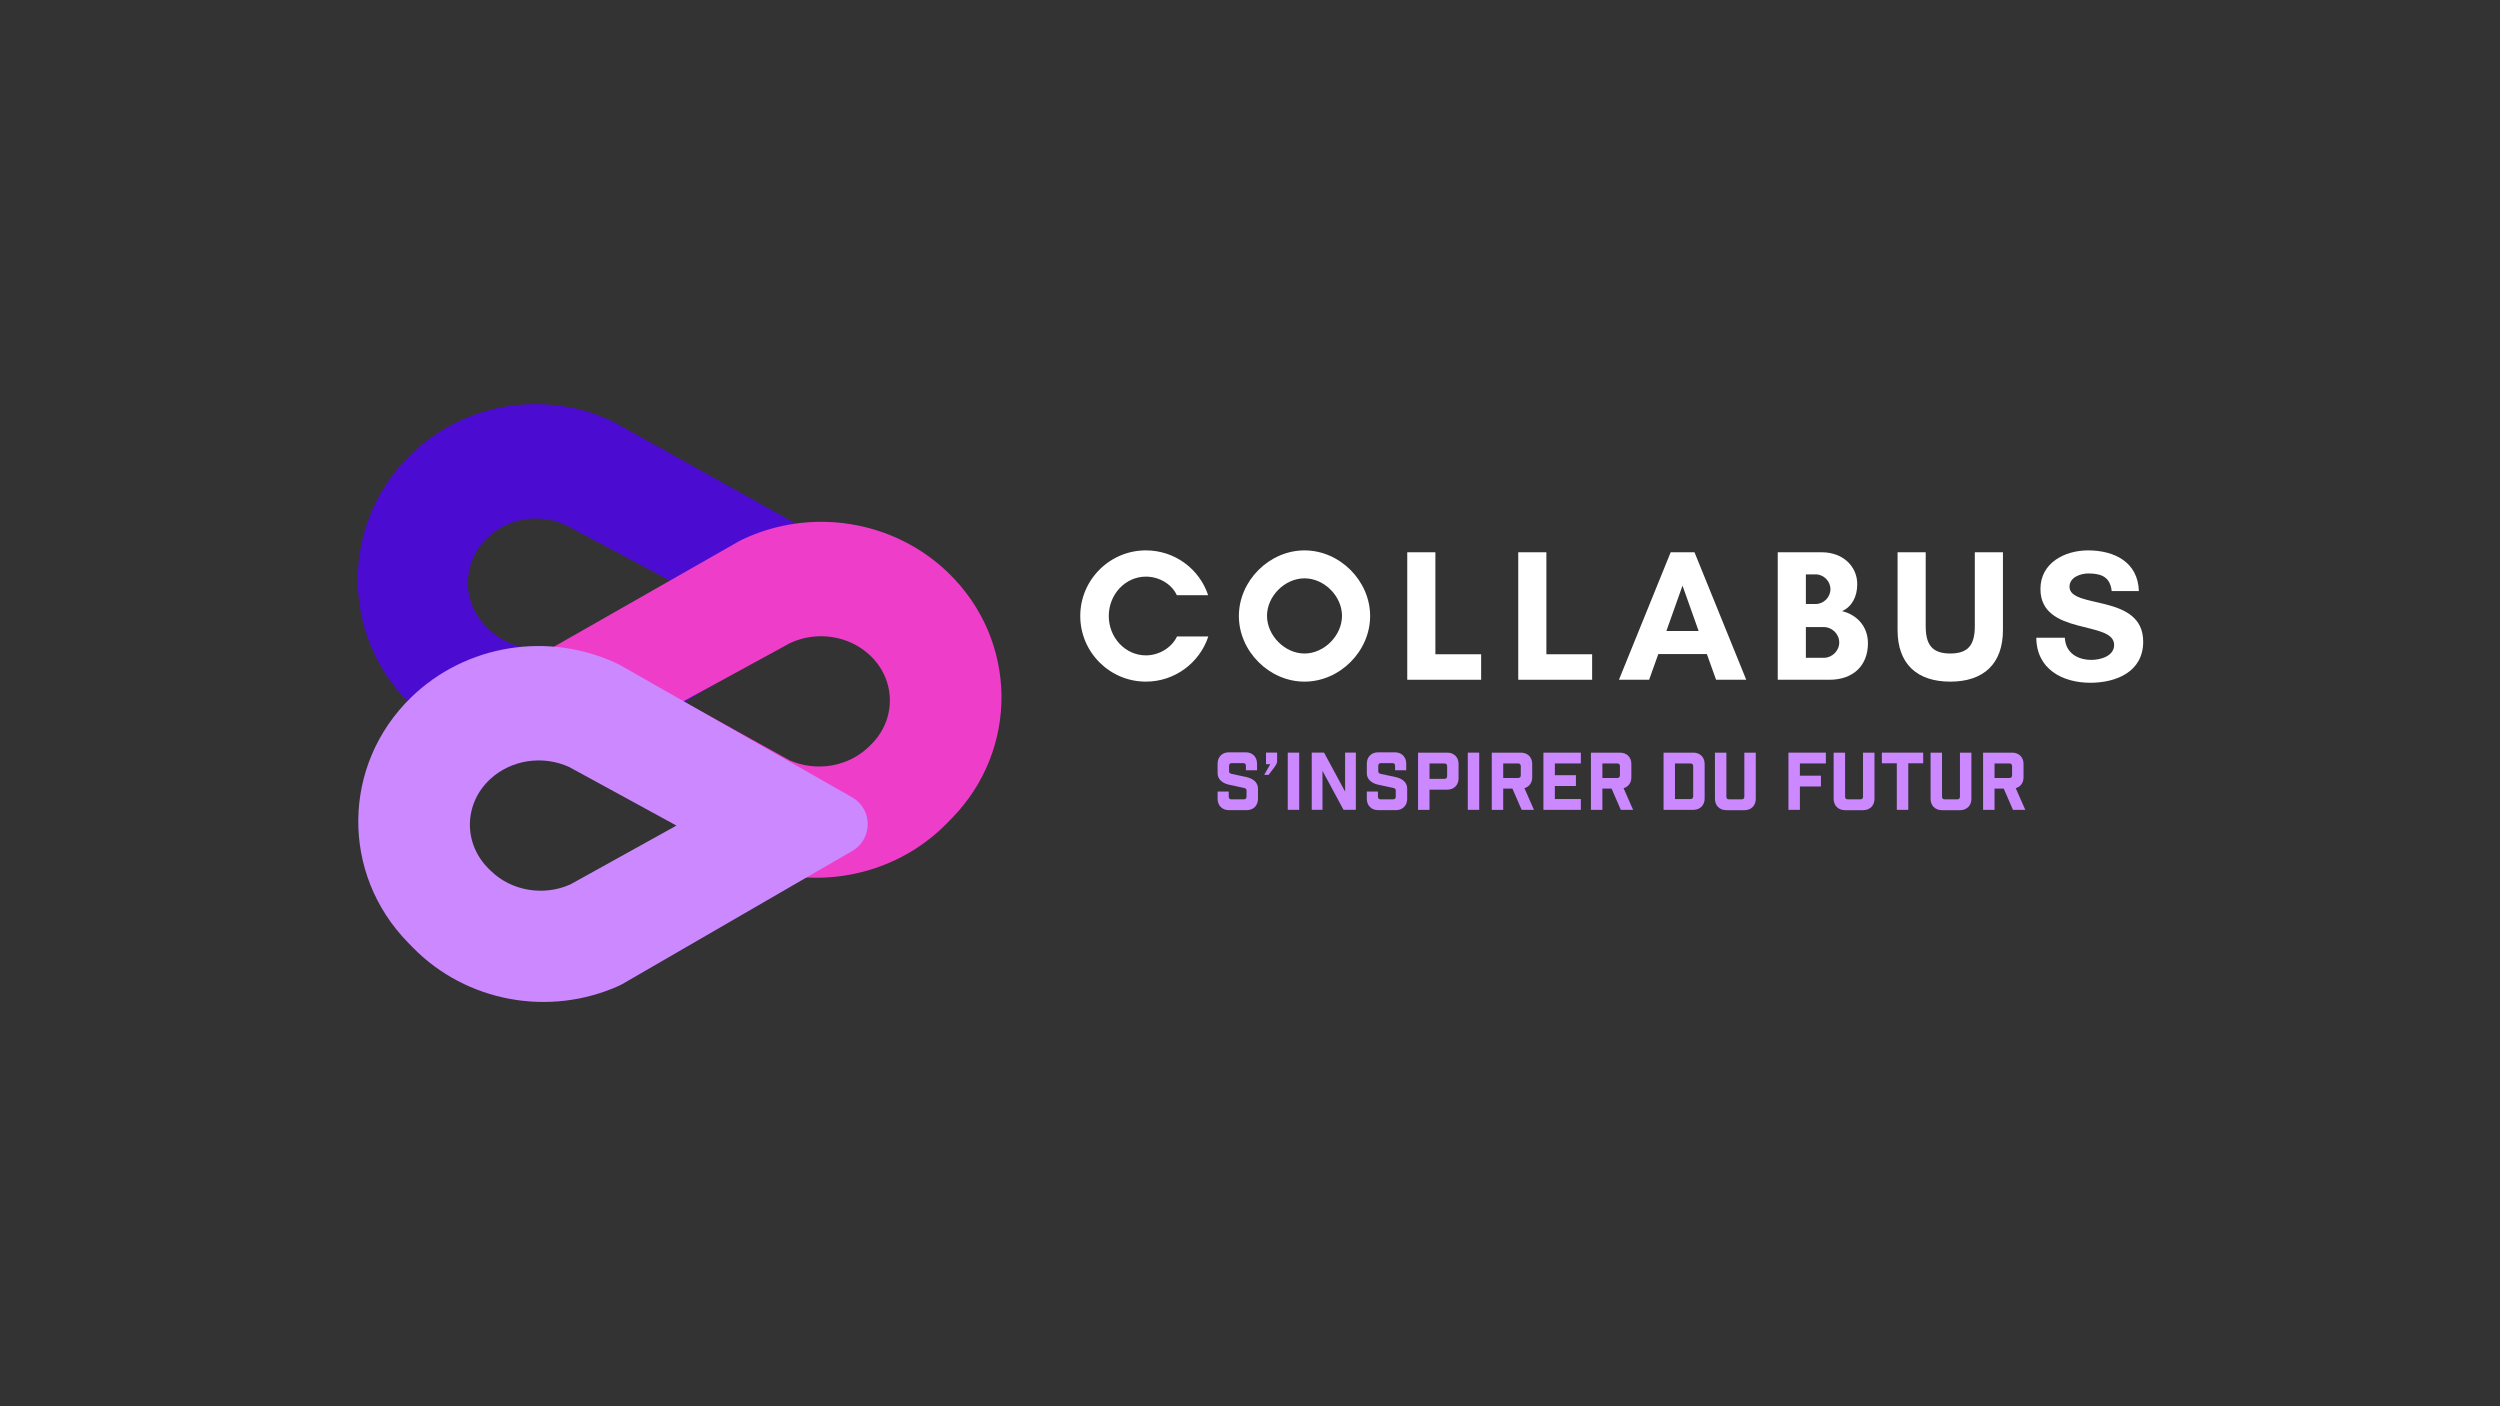 <?xml version="1.0" encoding="UTF-8"?><svg id="Calque_1" xmlns="http://www.w3.org/2000/svg" viewBox="0 0 1920 1080"><rect x="0" y="0" width="1920" height="1080" fill="#333333" stroke="none"/><path d="M648.55,422.93l-177.16-98.79c-.56-.31-1.14-.61-1.73-.89-52.78-24.6-115.64-13.35-156.34,28.07h0c-51.61,52.52-51.37,136.07,.55,188.26l3.73,3.75c41.06,41.26,104.18,52.03,156.87,26.87,.76-.37,1.51-.77,2.23-1.21l172.61-104.88c15.5-9.42,15.08-32.34-.77-41.18Zm-212.49,70.19c-20.22,9.48-44.58,5.61-60.37-9.6l-1.42-1.37c-19.83-19.09-19.9-49.68-.16-68.92,15.65-15.26,39.85-19.35,60.08-10.16l81.64,43.58-79.76,46.47Z" style="fill:#4c0bd1;"/><path d="M389.86,516.96l178.07-101.49c.57-.32,1.15-.63,1.74-.91,53.13-25.4,117.02-15.12,158.93,25.67h0c53.14,51.73,54.18,135.27,2.36,188.24l-3.72,3.81c-40.98,41.89-104.81,53.61-158.61,29.27-.78-.35-1.54-.75-2.28-1.18l-176.61-102.23c-15.86-9.18-15.79-32.11,.14-41.19Zm216.5,66.93c20.65,9.17,45.28,4.93,61.05-10.52l1.42-1.39c19.8-19.39,19.4-49.97-.9-68.91-16.1-15.02-40.7-18.74-61.06-9.24l-82.09,44.82,81.58,45.24Z" style="fill:#ee3ec9;"/><path d="M654.44,612.35l-178.07-101.49c-.57-.32-1.15-.63-1.74-.91-53.13-25.4-117.02-15.12-158.93,25.67h0c-53.14,51.73-54.18,135.27-2.36,188.24l3.72,3.81c40.98,41.89,104.81,53.61,158.61,29.27,.78-.35,1.54-.75,2.28-1.18l176.61-102.23c15.86-9.18,15.79-32.11-.14-41.19Zm-216.5,66.93c-20.65,9.17-45.28,4.93-61.05-10.52l-1.42-1.39c-19.8-19.39-19.4-49.97,.9-68.91,16.1-15.02,40.7-18.74,61.06-9.24l82.09,44.82-81.58,45.24Z" style="fill:#cb88ff;"/><g><path d="M927.99,488.79c-6.62,20.16-25.63,34.7-47.95,34.7-27.79,0-50.4-22.61-50.4-50.4s22.61-50.4,50.4-50.4c22.32,0,41.18,14.4,47.81,34.42h-24.05c-4.03-8.78-13.82-14.26-23.76-14.26-15.84,0-28.51,13.68-28.51,30.24s12.67,30.24,28.51,30.24c10.08,0,19.87-5.9,23.9-14.54h24.05Z" style="fill:#fff;"/><path d="M1001.86,523.5c-27.07,0-50.4-23.33-50.4-50.4s23.33-50.4,50.4-50.4,50.4,23.33,50.4,50.4-23.33,50.4-50.4,50.4Zm0-79.34c-15.12,0-28.8,13.68-28.8,28.8s13.68,28.94,28.8,28.94,28.8-13.82,28.8-28.94-13.68-28.8-28.8-28.8Z" style="fill:#fff;"/><path d="M1080.77,424.14h21.6v78.33h35.14v19.58h-56.74v-97.92Z" style="fill:#fff;"/><path d="M1166.02,424.14h21.6v78.33h35.14v19.58h-56.74v-97.92Z" style="fill:#fff;"/><path d="M1317.94,522.06l-7.06-19.73h-37.3l-7.06,19.73h-23.18l39.74-97.92h18.29l39.74,97.92h-23.18Zm-25.78-72.29l-12.38,34.85h24.77l-12.38-34.85Z" style="fill:#fff;"/><path d="M1404.91,522.06h-39.6v-97.92h33.7c16.7,0,27.36,11.09,27.36,24.48,0,9.94-4.32,17.42-11.66,20.74,10.94,2.59,19.87,11.38,19.87,24.62,0,16.85-10.94,28.08-29.66,28.08Zm-10.51-80.93h-7.49v22.75h7.49c6.19,0,11.38-5.18,11.38-11.38s-5.18-11.38-11.38-11.38Zm6.19,40.46h-13.68v23.62h13.68c6.48,0,11.95-5.33,11.95-11.81s-5.47-11.81-11.95-11.81Z" style="fill:#fff;"/><path d="M1538.26,424.14v59.76c0,26.06-14.98,39.6-40.46,39.6s-40.46-13.54-40.46-39.6v-59.76h21.6v56.59c0,13.54,4.18,21.17,18.86,21.17s18.86-7.63,18.86-21.17v-56.59h21.6Z" style="fill:#fff;"/><path d="M1623.65,495.27c0-19.01-56.59-6.77-56.59-42.91,0-20.16,18.72-29.66,36.58-29.66,20.16,0,38.3,8.93,39.02,31.25h-20.88c-1.15-10.22-7.06-13.54-17.86-13.54-6.05,0-14.54,2.88-14.54,10.22,0,17.42,56.59,4.9,56.59,42.19,0,23.04-20.59,31.54-40.61,31.54-21.6,0-41.33-10.66-41.47-34.56h21.89c.58,11.66,9.79,16.99,20.45,16.99,6.77,0,17.42-2.74,17.42-11.52Z" style="fill:#fff;"/></g><g><path d="M956.85,588.15c0-1.34-.73-2.08-2.07-2.08h-8.79c-1.34,0-2.07,.73-2.07,2.08v4.15c0,1.34,.73,1.77,2.07,2.07l11.35,2.44c4.76,1.04,8.79,3.91,8.79,8.79v7.93c0,5.13-3.54,8.67-8.66,8.67h-13.67c-5.13,0-8.67-3.54-8.67-8.67v-5.61h8.54v3.91c0,1.34,.73,2.07,2.07,2.07h9.52c1.34,0,2.07-.73,2.07-2.07v-4.64c0-1.34-.73-1.77-2.07-2.08l-11.35-2.44c-4.76-1.04-8.79-3.91-8.79-8.79v-7.44c0-5.13,3.54-8.67,8.67-8.67h12.94c5.13,0,8.67,3.54,8.67,8.67v5.13h-8.54v-3.42Z" style="fill:#cb88ff;"/><path d="M980.83,584.61c0,1.77-1.46,3.84-2.93,5.74l-3.6,4.76h-3.42l4.7-8.18h-3.29v-8.91h8.54v6.59Z" style="fill:#cb88ff;"/><path d="M989,578.02h8.79v43.93h-8.79v-43.93Z" style="fill:#cb88ff;"/><path d="M1041.29,578.02v43.93h-9.46l-16.17-29.96v29.96h-8.24v-43.93h9.46l16.17,29.96v-29.96h8.24Z" style="fill:#cb88ff;"/><path d="M1071.44,588.15c0-1.34-.73-2.08-2.07-2.08h-8.79c-1.34,0-2.08,.73-2.08,2.08v4.15c0,1.34,.73,1.77,2.08,2.07l11.35,2.44c4.76,1.04,8.79,3.91,8.79,8.79v7.93c0,5.13-3.54,8.67-8.67,8.67h-13.67c-5.12,0-8.66-3.54-8.66-8.67v-5.61h8.54v3.91c0,1.34,.73,2.07,2.08,2.07h9.52c1.34,0,2.08-.73,2.08-2.07v-4.64c0-1.34-.73-1.77-2.08-2.08l-11.35-2.44c-4.76-1.04-8.79-3.91-8.79-8.79v-7.44c0-5.13,3.54-8.67,8.66-8.67h12.94c5.13,0,8.67,3.54,8.67,8.67v5.13h-8.54v-3.42Z" style="fill:#cb88ff;"/><path d="M1111.52,578.02c5.12,0,8.66,3.54,8.66,8.67v11.11c0,5.13-3.54,8.67-8.66,8.67h-13.67v15.5h-8.79v-43.93h22.46Zm-2.2,20.14c1.34,0,2.08-.73,2.08-2.07v-7.69c0-1.34-.73-2.08-2.08-2.08h-11.47v11.84h11.47Z" style="fill:#cb88ff;"/><path d="M1127.26,578.02h8.79v43.93h-8.79v-43.93Z" style="fill:#cb88ff;"/><path d="M1168.63,621.96l-7.08-16.29h-7.08v16.29h-8.79v-43.93h22.39c5.13,0,8.67,3.54,8.67,8.67v10.31c0,4.15-2.32,7.26-5.98,8.3l7.32,16.66h-9.46Zm-.67-33.56c0-1.34-.73-2.08-2.07-2.08h-11.41v11.17h11.41c1.34,0,2.07-.73,2.07-2.08v-7.02Z" style="fill:#cb88ff;"/><path d="M1214.09,578.02v8.3h-19.95v9.03h16.17v8.3h-16.17v10.01h19.95v8.3h-28.74v-43.93h28.74Z" style="fill:#cb88ff;"/><path d="M1244.78,621.96l-7.08-16.29h-7.08v16.29h-8.79v-43.93h22.39c5.13,0,8.67,3.54,8.67,8.67v10.31c0,4.15-2.32,7.26-5.98,8.3l7.32,16.66h-9.46Zm-.67-33.56c0-1.34-.73-2.08-2.07-2.08h-11.41v11.17h11.41c1.34,0,2.07-.73,2.07-2.08v-7.02Z" style="fill:#cb88ff;"/><path d="M1300.49,578.02c5.13,0,8.67,3.54,8.67,8.67v26.6c0,5.13-3.54,8.67-8.67,8.67h-22.88v-43.93h22.88Zm-2.2,35.64c1.34,0,2.08-.73,2.08-2.07v-23.19c0-1.34-.73-2.08-2.08-2.08h-11.9v27.34h11.9Z" style="fill:#cb88ff;"/><path d="M1348.45,613.54c0,5.13-3.54,8.67-8.67,8.67h-14.03c-5.13,0-8.67-3.54-8.67-8.67v-35.51h8.79v33.81c0,1.34,.73,2.07,2.07,2.07h9.64c1.34,0,2.07-.73,2.07-2.07v-33.81h8.79v35.51Z" style="fill:#cb88ff;"/><path d="M1373.52,578.02h28.74v8.3h-19.95v9.4h16.17v8.3h-16.17v17.94h-8.79v-43.93Z" style="fill:#cb88ff;"/><path d="M1439.61,613.54c0,5.13-3.54,8.67-8.67,8.67h-14.03c-5.13,0-8.67-3.54-8.67-8.67v-35.51h8.79v33.81c0,1.34,.73,2.07,2.07,2.07h9.64c1.34,0,2.07-.73,2.07-2.07v-33.81h8.79v35.51Z" style="fill:#cb88ff;"/><path d="M1465.54,586.2v35.76h-8.79v-35.76h-11.47v-8.18h31.73v8.18h-11.47Z" style="fill:#cb88ff;"/><path d="M1514.05,613.54c0,5.13-3.54,8.67-8.67,8.67h-14.03c-5.13,0-8.67-3.54-8.67-8.67v-35.51h8.79v33.81c0,1.34,.73,2.07,2.07,2.07h9.64c1.34,0,2.07-.73,2.07-2.07v-33.81h8.79v35.51Z" style="fill:#cb88ff;"/><path d="M1545.96,621.96l-7.08-16.29h-7.08v16.29h-8.79v-43.93h22.39c5.13,0,8.67,3.54,8.67,8.67v10.31c0,4.15-2.32,7.26-5.98,8.3l7.32,16.66h-9.46Zm-.67-33.56c0-1.34-.73-2.08-2.07-2.08h-11.41v11.17h11.41c1.34,0,2.07-.73,2.07-2.08v-7.02Z" style="fill:#cb88ff;"/></g></svg>